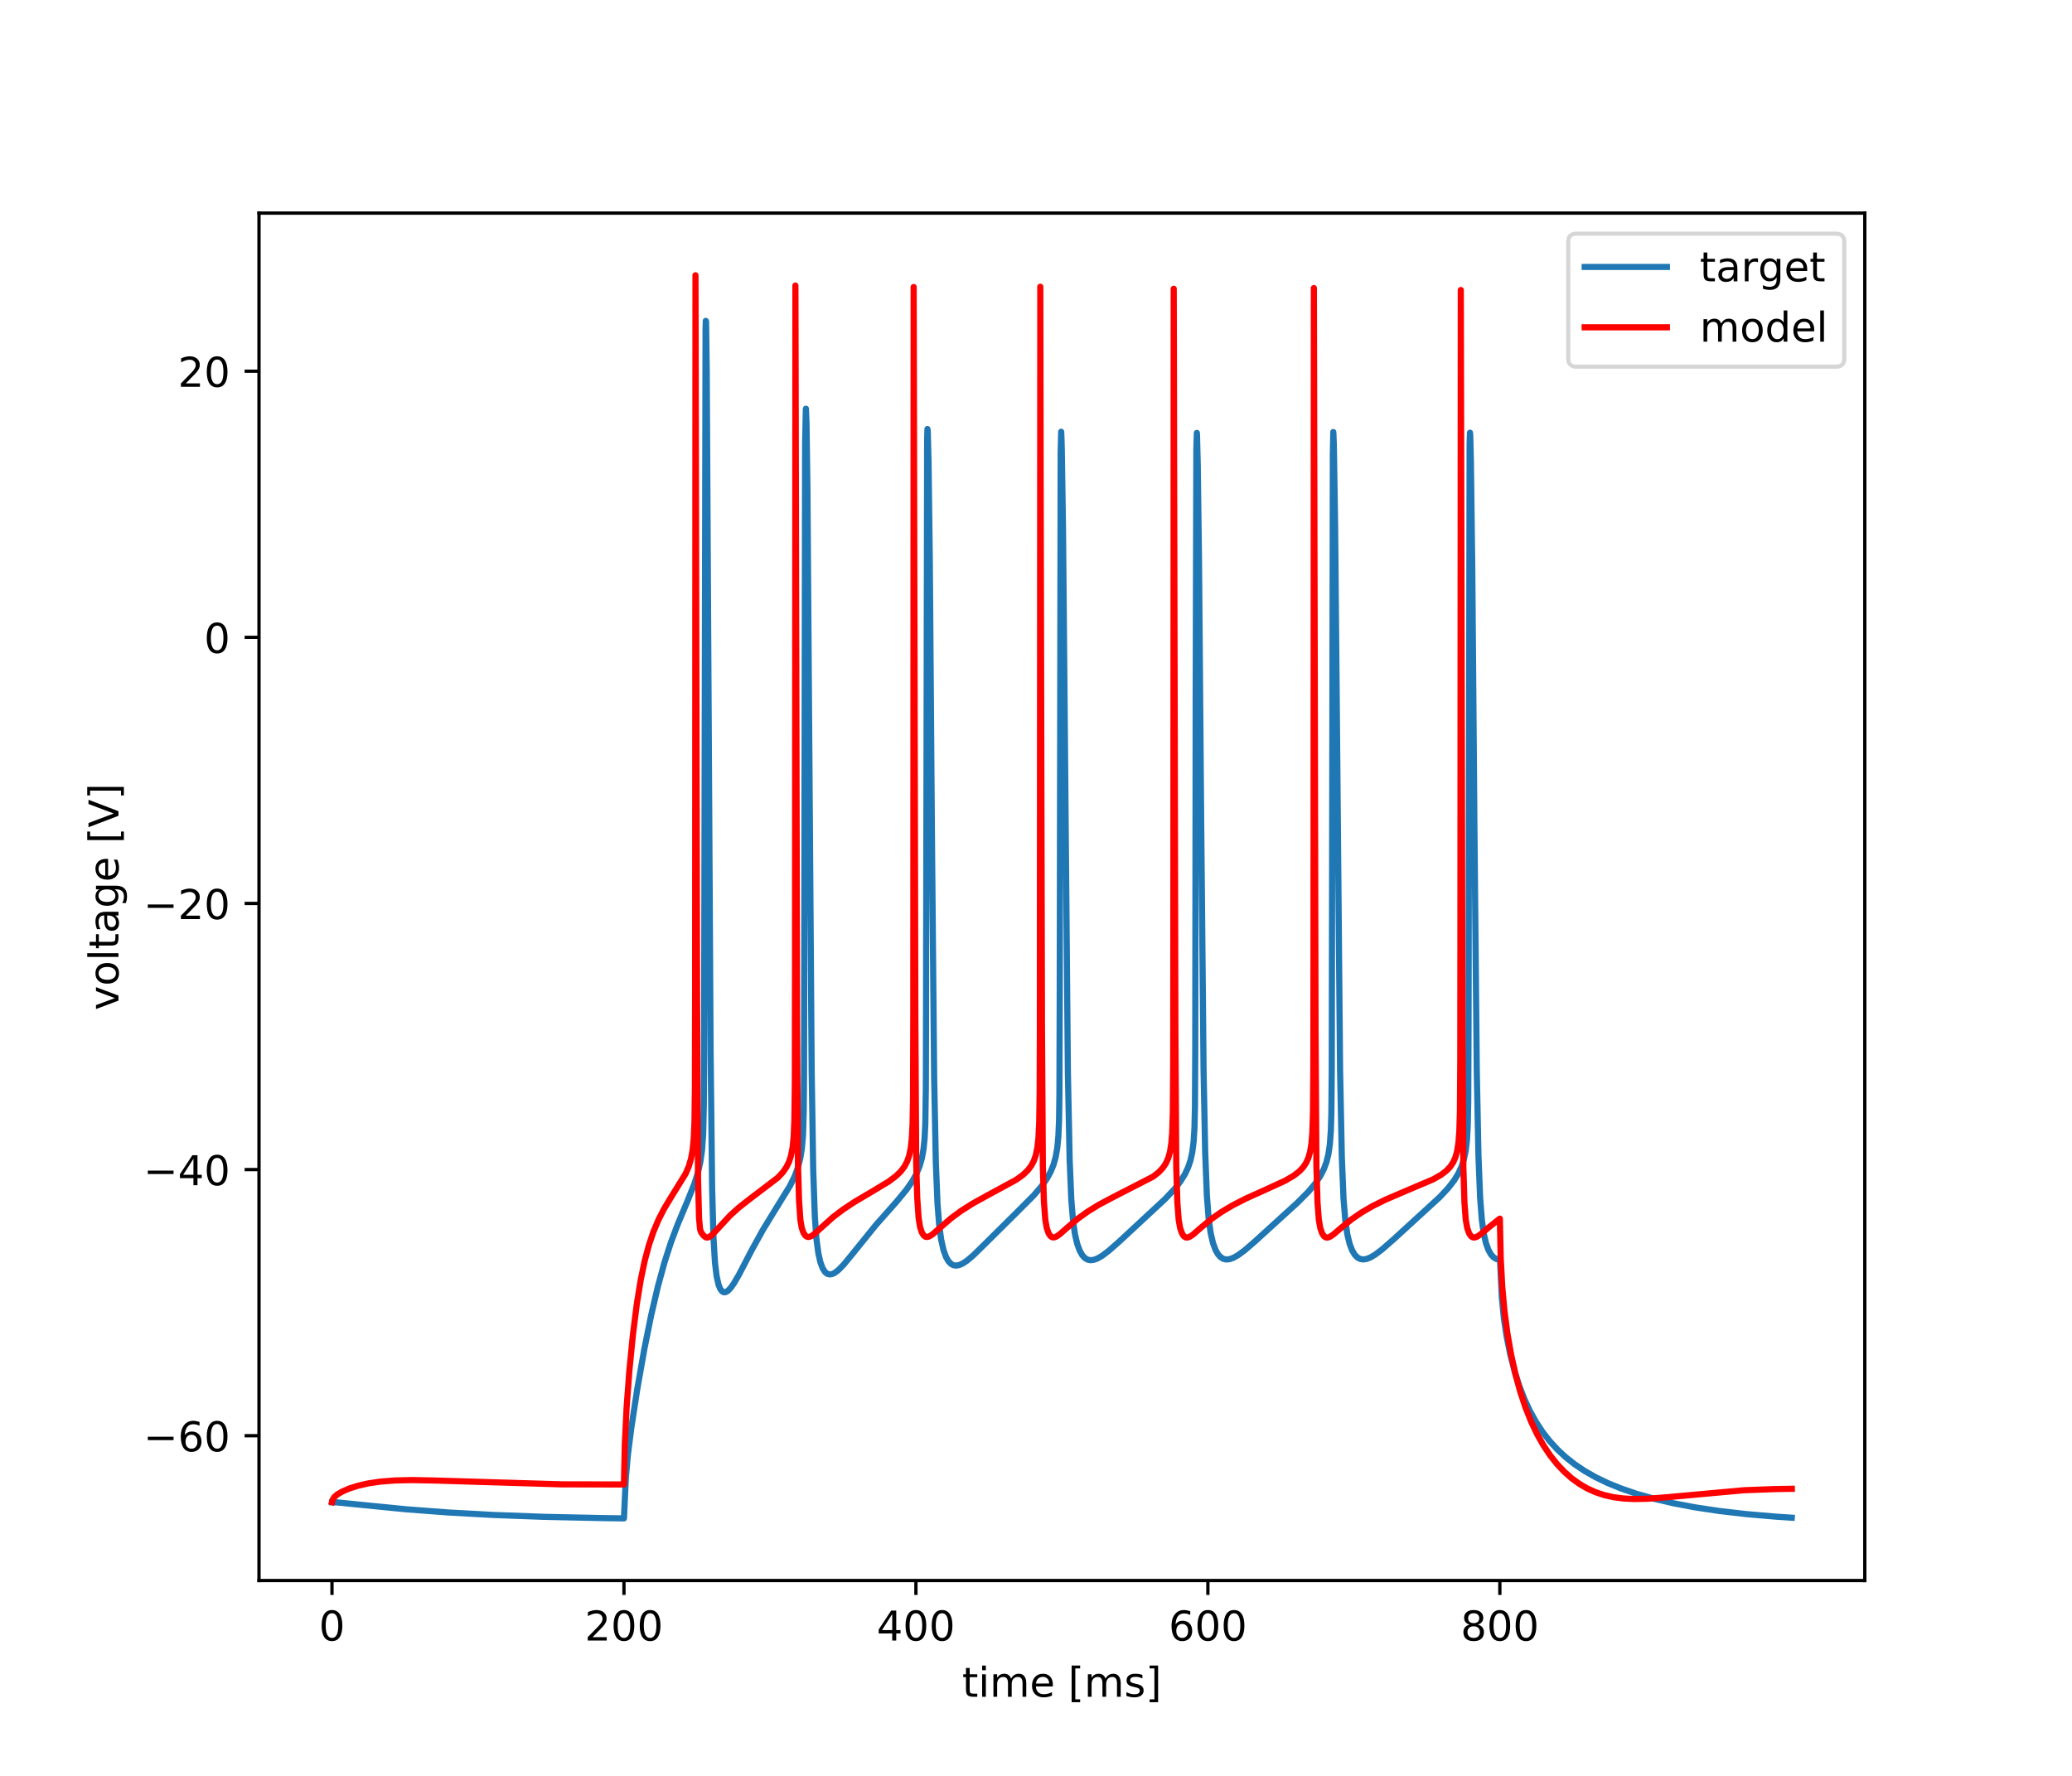 <?xml version="1.0" encoding="utf-8" standalone="no"?>
<!DOCTYPE svg PUBLIC "-//W3C//DTD SVG 1.1//EN"
  "http://www.w3.org/Graphics/SVG/1.1/DTD/svg11.dtd">
<!-- Created with matplotlib (https://matplotlib.org/) -->
<svg height="432pt" version="1.1" viewBox="0 0 504 432" width="504pt" xmlns="http://www.w3.org/2000/svg" xmlns:xlink="http://www.w3.org/1999/xlink">
 <defs>
  <style type="text/css">
*{stroke-linecap:butt;stroke-linejoin:round;}
  </style>
 </defs>
 <g id="figure_1">
  <g id="patch_1">
   <path d="M 0 432 
L 504 432 
L 504 0 
L 0 0 
z
" style="fill:#ffffff;"/>
  </g>
  <g id="axes_1">
   <g id="patch_2">
    <path d="M 63 384.48 
L 453.6 384.48 
L 453.6 51.84 
L 63 51.84 
z
" style="fill:#ffffff;"/>
   </g>
   <g id="matplotlib.axis_1">
    <g id="xtick_1">
     <g id="line2d_1">
      <defs>
       <path d="M 0 0 
L 0 3.5 
" id="m89deef12f9" style="stroke:#000000;stroke-width:0.8;"/>
      </defs>
      <g>
       <use style="stroke:#000000;stroke-width:0.8;" x="80.755" xlink:href="#m89deef12f9" y="384.48"/>
      </g>
     </g>
     <g id="text_1">
      <!-- 0 -->
      <defs>
       <path d="M 31.781 66.406 
Q 24.172 66.406 20.328 58.906 
Q 16.5 51.422 16.5 36.375 
Q 16.5 21.391 20.328 13.891 
Q 24.172 6.391 31.781 6.391 
Q 39.453 6.391 43.281 13.891 
Q 47.125 21.391 47.125 36.375 
Q 47.125 51.422 43.281 58.906 
Q 39.453 66.406 31.781 66.406 
z
M 31.781 74.219 
Q 44.047 74.219 50.516 64.516 
Q 56.984 54.828 56.984 36.375 
Q 56.984 17.969 50.516 8.266 
Q 44.047 -1.422 31.781 -1.422 
Q 19.531 -1.422 13.062 8.266 
Q 6.594 17.969 6.594 36.375 
Q 6.594 54.828 13.062 64.516 
Q 19.531 74.219 31.781 74.219 
z
" id="DejaVuSans-48"/>
      </defs>
      <g transform="translate(77.573 399.078)scale(0.1 -0.1)">
       <use xlink:href="#DejaVuSans-48"/>
      </g>
     </g>
    </g>
    <g id="xtick_2">
     <g id="line2d_2">
      <g>
       <use style="stroke:#000000;stroke-width:0.8;" x="151.773" xlink:href="#m89deef12f9" y="384.48"/>
      </g>
     </g>
     <g id="text_2">
      <!-- 200 -->
      <defs>
       <path d="M 19.188 8.297 
L 53.609 8.297 
L 53.609 0 
L 7.328 0 
L 7.328 8.297 
Q 12.938 14.109 22.625 23.891 
Q 32.328 33.688 34.812 36.531 
Q 39.547 41.844 41.422 45.531 
Q 43.312 49.219 43.312 52.781 
Q 43.312 58.594 39.234 62.25 
Q 35.156 65.922 28.609 65.922 
Q 23.969 65.922 18.812 64.312 
Q 13.672 62.703 7.812 59.422 
L 7.812 69.391 
Q 13.766 71.781 18.938 73 
Q 24.125 74.219 28.422 74.219 
Q 39.75 74.219 46.484 68.547 
Q 53.219 62.891 53.219 53.422 
Q 53.219 48.922 51.531 44.891 
Q 49.859 40.875 45.406 35.406 
Q 44.188 33.984 37.641 27.219 
Q 31.109 20.453 19.188 8.297 
z
" id="DejaVuSans-50"/>
      </defs>
      <g transform="translate(142.229 399.078)scale(0.1 -0.1)">
       <use xlink:href="#DejaVuSans-50"/>
       <use x="63.623" xlink:href="#DejaVuSans-48"/>
       <use x="127.246" xlink:href="#DejaVuSans-48"/>
      </g>
     </g>
    </g>
    <g id="xtick_3">
     <g id="line2d_3">
      <g>
       <use style="stroke:#000000;stroke-width:0.8;" x="222.791" xlink:href="#m89deef12f9" y="384.48"/>
      </g>
     </g>
     <g id="text_3">
      <!-- 400 -->
      <defs>
       <path d="M 37.797 64.312 
L 12.891 25.391 
L 37.797 25.391 
z
M 35.203 72.906 
L 47.609 72.906 
L 47.609 25.391 
L 58.016 25.391 
L 58.016 17.188 
L 47.609 17.188 
L 47.609 0 
L 37.797 0 
L 37.797 17.188 
L 4.891 17.188 
L 4.891 26.703 
z
" id="DejaVuSans-52"/>
      </defs>
      <g transform="translate(213.247 399.078)scale(0.1 -0.1)">
       <use xlink:href="#DejaVuSans-52"/>
       <use x="63.623" xlink:href="#DejaVuSans-48"/>
       <use x="127.246" xlink:href="#DejaVuSans-48"/>
      </g>
     </g>
    </g>
    <g id="xtick_4">
     <g id="line2d_4">
      <g>
       <use style="stroke:#000000;stroke-width:0.8;" x="293.809" xlink:href="#m89deef12f9" y="384.48"/>
      </g>
     </g>
     <g id="text_4">
      <!-- 600 -->
      <defs>
       <path d="M 33.016 40.375 
Q 26.375 40.375 22.484 35.828 
Q 18.609 31.297 18.609 23.391 
Q 18.609 15.531 22.484 10.953 
Q 26.375 6.391 33.016 6.391 
Q 39.656 6.391 43.531 10.953 
Q 47.406 15.531 47.406 23.391 
Q 47.406 31.297 43.531 35.828 
Q 39.656 40.375 33.016 40.375 
z
M 52.594 71.297 
L 52.594 62.312 
Q 48.875 64.062 45.094 64.984 
Q 41.312 65.922 37.594 65.922 
Q 27.828 65.922 22.672 59.328 
Q 17.531 52.734 16.797 39.406 
Q 19.672 43.656 24.016 45.922 
Q 28.375 48.188 33.594 48.188 
Q 44.578 48.188 50.953 41.516 
Q 57.328 34.859 57.328 23.391 
Q 57.328 12.156 50.688 5.359 
Q 44.047 -1.422 33.016 -1.422 
Q 20.359 -1.422 13.672 8.266 
Q 6.984 17.969 6.984 36.375 
Q 6.984 53.656 15.188 63.938 
Q 23.391 74.219 37.203 74.219 
Q 40.922 74.219 44.703 73.484 
Q 48.484 72.75 52.594 71.297 
z
" id="DejaVuSans-54"/>
      </defs>
      <g transform="translate(284.265 399.078)scale(0.1 -0.1)">
       <use xlink:href="#DejaVuSans-54"/>
       <use x="63.623" xlink:href="#DejaVuSans-48"/>
       <use x="127.246" xlink:href="#DejaVuSans-48"/>
      </g>
     </g>
    </g>
    <g id="xtick_5">
     <g id="line2d_5">
      <g>
       <use style="stroke:#000000;stroke-width:0.8;" x="364.827" xlink:href="#m89deef12f9" y="384.48"/>
      </g>
     </g>
     <g id="text_5">
      <!-- 800 -->
      <defs>
       <path d="M 31.781 34.625 
Q 24.75 34.625 20.719 30.859 
Q 16.703 27.094 16.703 20.516 
Q 16.703 13.922 20.719 10.156 
Q 24.75 6.391 31.781 6.391 
Q 38.812 6.391 42.859 10.172 
Q 46.922 13.969 46.922 20.516 
Q 46.922 27.094 42.891 30.859 
Q 38.875 34.625 31.781 34.625 
z
M 21.922 38.812 
Q 15.578 40.375 12.031 44.719 
Q 8.5 49.078 8.5 55.328 
Q 8.5 64.062 14.719 69.141 
Q 20.953 74.219 31.781 74.219 
Q 42.672 74.219 48.875 69.141 
Q 55.078 64.062 55.078 55.328 
Q 55.078 49.078 51.531 44.719 
Q 48 40.375 41.703 38.812 
Q 48.828 37.156 52.797 32.312 
Q 56.781 27.484 56.781 20.516 
Q 56.781 9.906 50.312 4.234 
Q 43.844 -1.422 31.781 -1.422 
Q 19.734 -1.422 13.25 4.234 
Q 6.781 9.906 6.781 20.516 
Q 6.781 27.484 10.781 32.312 
Q 14.797 37.156 21.922 38.812 
z
M 18.312 54.391 
Q 18.312 48.734 21.844 45.562 
Q 25.391 42.391 31.781 42.391 
Q 38.141 42.391 41.719 45.562 
Q 45.312 48.734 45.312 54.391 
Q 45.312 60.062 41.719 63.234 
Q 38.141 66.406 31.781 66.406 
Q 25.391 66.406 21.844 63.234 
Q 18.312 60.062 18.312 54.391 
z
" id="DejaVuSans-56"/>
      </defs>
      <g transform="translate(355.284 399.078)scale(0.1 -0.1)">
       <use xlink:href="#DejaVuSans-56"/>
       <use x="63.623" xlink:href="#DejaVuSans-48"/>
       <use x="127.246" xlink:href="#DejaVuSans-48"/>
      </g>
     </g>
    </g>
    <g id="text_6">
     <!-- time [ms] -->
     <defs>
      <path d="M 18.312 70.219 
L 18.312 54.688 
L 36.812 54.688 
L 36.812 47.703 
L 18.312 47.703 
L 18.312 18.016 
Q 18.312 11.328 20.141 9.422 
Q 21.969 7.516 27.594 7.516 
L 36.812 7.516 
L 36.812 0 
L 27.594 0 
Q 17.188 0 13.234 3.875 
Q 9.281 7.766 9.281 18.016 
L 9.281 47.703 
L 2.688 47.703 
L 2.688 54.688 
L 9.281 54.688 
L 9.281 70.219 
z
" id="DejaVuSans-116"/>
      <path d="M 9.422 54.688 
L 18.406 54.688 
L 18.406 0 
L 9.422 0 
z
M 9.422 75.984 
L 18.406 75.984 
L 18.406 64.594 
L 9.422 64.594 
z
" id="DejaVuSans-105"/>
      <path d="M 52 44.188 
Q 55.375 50.25 60.062 53.125 
Q 64.75 56 71.094 56 
Q 79.641 56 84.281 50.016 
Q 88.922 44.047 88.922 33.016 
L 88.922 0 
L 79.891 0 
L 79.891 32.719 
Q 79.891 40.578 77.094 44.375 
Q 74.312 48.188 68.609 48.188 
Q 61.625 48.188 57.562 43.547 
Q 53.516 38.922 53.516 30.906 
L 53.516 0 
L 44.484 0 
L 44.484 32.719 
Q 44.484 40.625 41.703 44.406 
Q 38.922 48.188 33.109 48.188 
Q 26.219 48.188 22.156 43.531 
Q 18.109 38.875 18.109 30.906 
L 18.109 0 
L 9.078 0 
L 9.078 54.688 
L 18.109 54.688 
L 18.109 46.188 
Q 21.188 51.219 25.484 53.609 
Q 29.781 56 35.688 56 
Q 41.656 56 45.828 52.969 
Q 50 49.953 52 44.188 
z
" id="DejaVuSans-109"/>
      <path d="M 56.203 29.594 
L 56.203 25.203 
L 14.891 25.203 
Q 15.484 15.922 20.484 11.062 
Q 25.484 6.203 34.422 6.203 
Q 39.594 6.203 44.453 7.469 
Q 49.312 8.734 54.109 11.281 
L 54.109 2.781 
Q 49.266 0.734 44.188 -0.344 
Q 39.109 -1.422 33.891 -1.422 
Q 20.797 -1.422 13.156 6.188 
Q 5.516 13.812 5.516 26.812 
Q 5.516 40.234 12.766 48.109 
Q 20.016 56 32.328 56 
Q 43.359 56 49.781 48.891 
Q 56.203 41.797 56.203 29.594 
z
M 47.219 32.234 
Q 47.125 39.594 43.094 43.984 
Q 39.062 48.391 32.422 48.391 
Q 24.906 48.391 20.391 44.141 
Q 15.875 39.891 15.188 32.172 
z
" id="DejaVuSans-101"/>
      <path id="DejaVuSans-32"/>
      <path d="M 8.594 75.984 
L 29.297 75.984 
L 29.297 69 
L 17.578 69 
L 17.578 -6.203 
L 29.297 -6.203 
L 29.297 -13.188 
L 8.594 -13.188 
z
" id="DejaVuSans-91"/>
      <path d="M 44.281 53.078 
L 44.281 44.578 
Q 40.484 46.531 36.375 47.5 
Q 32.281 48.484 27.875 48.484 
Q 21.188 48.484 17.844 46.438 
Q 14.5 44.391 14.5 40.281 
Q 14.5 37.156 16.891 35.375 
Q 19.281 33.594 26.516 31.984 
L 29.594 31.297 
Q 39.156 29.25 43.188 25.516 
Q 47.219 21.781 47.219 15.094 
Q 47.219 7.469 41.188 3.016 
Q 35.156 -1.422 24.609 -1.422 
Q 20.219 -1.422 15.453 -0.562 
Q 10.688 0.297 5.422 2 
L 5.422 11.281 
Q 10.406 8.688 15.234 7.391 
Q 20.062 6.109 24.812 6.109 
Q 31.156 6.109 34.562 8.281 
Q 37.984 10.453 37.984 14.406 
Q 37.984 18.062 35.516 20.016 
Q 33.062 21.969 24.703 23.781 
L 21.578 24.516 
Q 13.234 26.266 9.516 29.906 
Q 5.812 33.547 5.812 39.891 
Q 5.812 47.609 11.281 51.797 
Q 16.75 56 26.812 56 
Q 31.781 56 36.172 55.266 
Q 40.578 54.547 44.281 53.078 
z
" id="DejaVuSans-115"/>
      <path d="M 30.422 75.984 
L 30.422 -13.188 
L 9.719 -13.188 
L 9.719 -6.203 
L 21.391 -6.203 
L 21.391 69 
L 9.719 69 
L 9.719 75.984 
z
" id="DejaVuSans-93"/>
     </defs>
     <g transform="translate(234.038 412.757)scale(0.1 -0.1)">
      <use xlink:href="#DejaVuSans-116"/>
      <use x="39.209" xlink:href="#DejaVuSans-105"/>
      <use x="66.992" xlink:href="#DejaVuSans-109"/>
      <use x="164.404" xlink:href="#DejaVuSans-101"/>
      <use x="225.928" xlink:href="#DejaVuSans-32"/>
      <use x="257.715" xlink:href="#DejaVuSans-91"/>
      <use x="296.729" xlink:href="#DejaVuSans-109"/>
      <use x="394.141" xlink:href="#DejaVuSans-115"/>
      <use x="446.24" xlink:href="#DejaVuSans-93"/>
     </g>
    </g>
   </g>
   <g id="matplotlib.axis_2">
    <g id="ytick_1">
     <g id="line2d_6">
      <defs>
       <path d="M 0 0 
L -3.5 0 
" id="mb951edf45f" style="stroke:#000000;stroke-width:0.8;"/>
      </defs>
      <g>
       <use style="stroke:#000000;stroke-width:0.8;" x="63" xlink:href="#mb951edf45f" y="349.249"/>
      </g>
     </g>
     <g id="text_7">
      <!-- −60 -->
      <defs>
       <path d="M 10.594 35.5 
L 73.188 35.5 
L 73.188 27.203 
L 10.594 27.203 
z
" id="DejaVuSans-8722"/>
      </defs>
      <g transform="translate(34.895 353.048)scale(0.1 -0.1)">
       <use xlink:href="#DejaVuSans-8722"/>
       <use x="83.789" xlink:href="#DejaVuSans-54"/>
       <use x="147.412" xlink:href="#DejaVuSans-48"/>
      </g>
     </g>
    </g>
    <g id="ytick_2">
     <g id="line2d_7">
      <g>
       <use style="stroke:#000000;stroke-width:0.8;" x="63" xlink:href="#mb951edf45f" y="284.511"/>
      </g>
     </g>
     <g id="text_8">
      <!-- −40 -->
      <g transform="translate(34.895 288.31)scale(0.1 -0.1)">
       <use xlink:href="#DejaVuSans-8722"/>
       <use x="83.789" xlink:href="#DejaVuSans-52"/>
       <use x="147.412" xlink:href="#DejaVuSans-48"/>
      </g>
     </g>
    </g>
    <g id="ytick_3">
     <g id="line2d_8">
      <g>
       <use style="stroke:#000000;stroke-width:0.8;" x="63" xlink:href="#mb951edf45f" y="219.773"/>
      </g>
     </g>
     <g id="text_9">
      <!-- −20 -->
      <g transform="translate(34.895 223.572)scale(0.1 -0.1)">
       <use xlink:href="#DejaVuSans-8722"/>
       <use x="83.789" xlink:href="#DejaVuSans-50"/>
       <use x="147.412" xlink:href="#DejaVuSans-48"/>
      </g>
     </g>
    </g>
    <g id="ytick_4">
     <g id="line2d_9">
      <g>
       <use style="stroke:#000000;stroke-width:0.8;" x="63" xlink:href="#mb951edf45f" y="155.035"/>
      </g>
     </g>
     <g id="text_10">
      <!-- 0 -->
      <g transform="translate(49.638 158.834)scale(0.1 -0.1)">
       <use xlink:href="#DejaVuSans-48"/>
      </g>
     </g>
    </g>
    <g id="ytick_5">
     <g id="line2d_10">
      <g>
       <use style="stroke:#000000;stroke-width:0.8;" x="63" xlink:href="#mb951edf45f" y="90.297"/>
      </g>
     </g>
     <g id="text_11">
      <!-- 20 -->
      <g transform="translate(43.275 94.096)scale(0.1 -0.1)">
       <use xlink:href="#DejaVuSans-50"/>
       <use x="63.623" xlink:href="#DejaVuSans-48"/>
      </g>
     </g>
    </g>
    <g id="text_12">
     <!-- voltage [V] -->
     <defs>
      <path d="M 2.984 54.688 
L 12.5 54.688 
L 29.594 8.797 
L 46.688 54.688 
L 56.203 54.688 
L 35.688 0 
L 23.484 0 
z
" id="DejaVuSans-118"/>
      <path d="M 30.609 48.391 
Q 23.391 48.391 19.188 42.75 
Q 14.984 37.109 14.984 27.297 
Q 14.984 17.484 19.156 11.844 
Q 23.344 6.203 30.609 6.203 
Q 37.797 6.203 41.984 11.859 
Q 46.188 17.531 46.188 27.297 
Q 46.188 37.016 41.984 42.703 
Q 37.797 48.391 30.609 48.391 
z
M 30.609 56 
Q 42.328 56 49.016 48.375 
Q 55.719 40.766 55.719 27.297 
Q 55.719 13.875 49.016 6.219 
Q 42.328 -1.422 30.609 -1.422 
Q 18.844 -1.422 12.172 6.219 
Q 5.516 13.875 5.516 27.297 
Q 5.516 40.766 12.172 48.375 
Q 18.844 56 30.609 56 
z
" id="DejaVuSans-111"/>
      <path d="M 9.422 75.984 
L 18.406 75.984 
L 18.406 0 
L 9.422 0 
z
" id="DejaVuSans-108"/>
      <path d="M 34.281 27.484 
Q 23.391 27.484 19.188 25 
Q 14.984 22.516 14.984 16.5 
Q 14.984 11.719 18.141 8.906 
Q 21.297 6.109 26.703 6.109 
Q 34.188 6.109 38.703 11.406 
Q 43.219 16.703 43.219 25.484 
L 43.219 27.484 
z
M 52.203 31.203 
L 52.203 0 
L 43.219 0 
L 43.219 8.297 
Q 40.141 3.328 35.547 0.953 
Q 30.953 -1.422 24.312 -1.422 
Q 15.922 -1.422 10.953 3.297 
Q 6 8.016 6 15.922 
Q 6 25.141 12.172 29.828 
Q 18.359 34.516 30.609 34.516 
L 43.219 34.516 
L 43.219 35.406 
Q 43.219 41.609 39.141 45 
Q 35.062 48.391 27.688 48.391 
Q 23 48.391 18.547 47.266 
Q 14.109 46.141 10.016 43.891 
L 10.016 52.203 
Q 14.938 54.109 19.578 55.047 
Q 24.219 56 28.609 56 
Q 40.484 56 46.344 49.844 
Q 52.203 43.703 52.203 31.203 
z
" id="DejaVuSans-97"/>
      <path d="M 45.406 27.984 
Q 45.406 37.75 41.375 43.109 
Q 37.359 48.484 30.078 48.484 
Q 22.859 48.484 18.828 43.109 
Q 14.797 37.75 14.797 27.984 
Q 14.797 18.266 18.828 12.891 
Q 22.859 7.516 30.078 7.516 
Q 37.359 7.516 41.375 12.891 
Q 45.406 18.266 45.406 27.984 
z
M 54.391 6.781 
Q 54.391 -7.172 48.188 -13.984 
Q 42 -20.797 29.203 -20.797 
Q 24.469 -20.797 20.266 -20.094 
Q 16.062 -19.391 12.109 -17.922 
L 12.109 -9.188 
Q 16.062 -11.328 19.922 -12.344 
Q 23.781 -13.375 27.781 -13.375 
Q 36.625 -13.375 41.016 -8.766 
Q 45.406 -4.156 45.406 5.172 
L 45.406 9.625 
Q 42.625 4.781 38.281 2.391 
Q 33.938 0 27.875 0 
Q 17.828 0 11.672 7.656 
Q 5.516 15.328 5.516 27.984 
Q 5.516 40.672 11.672 48.328 
Q 17.828 56 27.875 56 
Q 33.938 56 38.281 53.609 
Q 42.625 51.219 45.406 46.391 
L 45.406 54.688 
L 54.391 54.688 
z
" id="DejaVuSans-103"/>
      <path d="M 28.609 0 
L 0.781 72.906 
L 11.078 72.906 
L 34.188 11.531 
L 57.328 72.906 
L 67.578 72.906 
L 39.797 0 
z
" id="DejaVuSans-86"/>
     </defs>
     <g transform="translate(28.816 245.754)rotate(-90)scale(0.1 -0.1)">
      <use xlink:href="#DejaVuSans-118"/>
      <use x="59.18" xlink:href="#DejaVuSans-111"/>
      <use x="120.361" xlink:href="#DejaVuSans-108"/>
      <use x="148.145" xlink:href="#DejaVuSans-116"/>
      <use x="187.354" xlink:href="#DejaVuSans-97"/>
      <use x="248.633" xlink:href="#DejaVuSans-103"/>
      <use x="312.109" xlink:href="#DejaVuSans-101"/>
      <use x="373.633" xlink:href="#DejaVuSans-32"/>
      <use x="405.42" xlink:href="#DejaVuSans-91"/>
      <use x="444.434" xlink:href="#DejaVuSans-86"/>
      <use x="512.842" xlink:href="#DejaVuSans-93"/>
     </g>
    </g>
   </g>
   <g id="line2d_11">
    <path clip-path="url(#p24d1b10779)" d="M 80.755 365.434 
L 81.713 365.447 
L 85.832 365.862 
L 98.687 367.139 
L 108.949 367.917 
L 120.028 368.529 
L 132.474 368.989 
L 147.139 369.3 
L 151.773 369.36 
L 151.862 367.409 
L 152.234 359.461 
L 152.731 353.898 
L 153.566 347.325 
L 154.986 338.064 
L 156.726 328.197 
L 158.413 319.854 
L 160.029 312.943 
L 161.591 307.226 
L 163.153 302.357 
L 164.84 297.844 
L 167.237 292.145 
L 168.941 287.868 
L 169.794 285.143 
L 170.362 282.602 
L 170.752 279.849 
L 171.036 275.894 
L 171.196 268.921 
L 171.249 261.17 
L 171.622 80.314 
L 171.676 78.055 
L 171.747 78.288 
L 171.906 90.669 
L 172.19 141.511 
L 172.847 255.661 
L 173.22 288.961 
L 173.54 300.903 
L 173.913 307.131 
L 174.303 310.389 
L 174.783 312.523 
L 175.226 313.597 
L 175.688 314.169 
L 176.096 314.356 
L 176.523 314.314 
L 177.02 314.031 
L 177.677 313.37 
L 178.529 312.176 
L 179.772 310.031 
L 182.843 304.122 
L 185.489 299.316 
L 188.152 294.96 
L 192.164 288.456 
L 193.283 286.169 
L 194.064 284.081 
L 194.632 281.916 
L 195.041 279.429 
L 195.325 276.111 
L 195.502 270.368 
L 195.573 261.46 
L 195.626 234.942 
L 195.84 107.791 
L 196.017 99.464 
L 196.035 99.424 
L 196.177 103.032 
L 196.408 119.508 
L 196.745 166.598 
L 197.437 260.759 
L 197.81 284.623 
L 198.201 295.933 
L 198.591 301.371 
L 199.071 304.937 
L 199.55 307.03 
L 200.083 308.471 
L 200.651 309.382 
L 201.219 309.858 
L 201.787 310.02 
L 202.409 309.932 
L 203.083 309.606 
L 203.989 308.902 
L 205.232 307.621 
L 207.238 305.183 
L 213.008 298.048 
L 218.033 292.372 
L 220.501 289.385 
L 221.939 287.308 
L 222.933 285.504 
L 223.661 283.754 
L 224.229 281.799 
L 224.637 279.554 
L 224.904 276.923 
L 225.081 273.298 
L 225.206 264.37 
L 225.241 251.337 
L 225.525 106.628 
L 225.596 104.36 
L 225.667 104.893 
L 225.862 112.537 
L 226.164 136.053 
L 226.679 202.675 
L 227.23 262.289 
L 227.638 282.912 
L 228.046 292.873 
L 228.455 298.054 
L 228.934 301.558 
L 229.502 304.076 
L 230.106 305.753 
L 230.692 306.786 
L 231.313 307.445 
L 231.899 307.768 
L 232.556 307.872 
L 233.302 307.746 
L 234.154 307.371 
L 235.255 306.639 
L 236.835 305.292 
L 239.516 302.663 
L 247.044 295.206 
L 251.411 290.83 
L 253.311 288.615 
L 254.607 286.778 
L 255.548 285.077 
L 256.258 283.341 
L 256.791 281.441 
L 257.181 279.19 
L 257.448 276.294 
L 257.608 272.486 
L 257.696 266.207 
L 257.767 243.854 
L 257.998 110.114 
L 258.122 105.028 
L 258.158 105.616 
L 258.264 108.972 
L 258.566 128.66 
L 258.957 171.477 
L 259.756 260.89 
L 260.182 282.048 
L 260.59 291.831 
L 261.016 297.028 
L 261.496 300.328 
L 262.028 302.588 
L 262.65 304.274 
L 263.271 305.354 
L 263.893 306.025 
L 264.532 306.407 
L 265.224 306.557 
L 266.005 306.481 
L 266.929 306.151 
L 268.118 305.462 
L 269.698 304.267 
L 272.255 302.018 
L 283.44 291.633 
L 285.66 289.268 
L 287.133 287.387 
L 288.199 285.681 
L 288.98 284.031 
L 289.566 282.303 
L 290.01 280.312 
L 290.347 277.652 
L 290.542 274.468 
L 290.667 269.261 
L 290.738 255.672 
L 290.844 169.518 
L 291.004 109.283 
L 291.128 105.311 
L 291.164 105.823 
L 291.341 113.014 
L 291.643 135.848 
L 292.176 199.473 
L 292.762 260.399 
L 293.152 280.233 
L 293.561 290.779 
L 294.004 296.512 
L 294.484 299.939 
L 295.052 302.384 
L 295.673 304.069 
L 296.277 305.126 
L 296.916 305.827 
L 297.573 306.223 
L 298.248 306.377 
L 299.047 306.311 
L 299.97 305.995 
L 301.142 305.337 
L 302.704 304.188 
L 305.19 302.049 
L 315.576 292.591 
L 318.239 289.912 
L 319.908 287.929 
L 321.116 286.147 
L 322.003 284.428 
L 322.642 282.709 
L 323.122 280.783 
L 323.477 278.384 
L 323.726 274.958 
L 323.85 270.659 
L 323.939 260.167 
L 323.974 240.312 
L 324.205 110.487 
L 324.311 105.101 
L 324.347 105.563 
L 324.453 108.476 
L 324.755 127.853 
L 325.164 171.898 
L 325.963 260.226 
L 326.389 281.466 
L 326.797 291.47 
L 327.241 296.935 
L 327.738 300.312 
L 328.306 302.628 
L 328.928 304.227 
L 329.584 305.295 
L 330.241 305.935 
L 330.881 306.262 
L 331.573 306.372 
L 332.372 306.264 
L 333.313 305.904 
L 334.503 305.203 
L 336.154 303.955 
L 338.87 301.589 
L 350.215 291.204 
L 352.293 288.975 
L 353.731 287.114 
L 354.778 285.393 
L 355.542 283.713 
L 356.092 281.998 
L 356.518 279.951 
L 356.82 277.406 
L 357.015 273.962 
L 357.14 267.77 
L 357.211 249.364 
L 357.477 108.007 
L 357.566 105.259 
L 357.619 105.824 
L 357.779 112.141 
L 358.116 137.839 
L 358.649 202.032 
L 359.217 260.64 
L 359.625 281.206 
L 360.034 291.438 
L 360.46 296.84 
L 360.939 300.214 
L 361.454 302.424 
L 362.058 304.081 
L 362.679 305.174 
L 363.336 305.882 
L 363.993 306.264 
L 364.65 306.405 
L 364.863 306.409 
L 364.969 308.539 
L 365.307 315.578 
L 365.786 320.542 
L 366.461 325.019 
L 367.348 329.414 
L 368.396 333.493 
L 369.532 337.07 
L 370.775 340.291 
L 372.16 343.272 
L 373.634 345.926 
L 375.231 348.352 
L 376.954 350.565 
L 378.836 352.616 
L 380.842 354.475 
L 383.043 356.211 
L 385.458 357.83 
L 388.121 359.346 
L 391.086 360.775 
L 394.406 362.123 
L 398.117 363.387 
L 402.325 364.579 
L 407.03 365.676 
L 412.303 366.674 
L 418.197 367.56 
L 424.784 368.324 
L 432.206 368.956 
L 435.828 369.193 
L 435.828 369.193 
" style="fill:none;stroke:#1f77b4;stroke-linecap:square;stroke-width:1.5;"/>
   </g>
   <g id="line2d_12">
    <path clip-path="url(#p24d1b10779)" d="M 80.755 365.434 
L 80.95 364.735 
L 81.358 364.134 
L 82.051 363.537 
L 83.222 362.847 
L 84.945 362.1 
L 87.111 361.409 
L 89.65 360.836 
L 92.579 360.409 
L 96.006 360.139 
L 100.178 360.042 
L 105.806 360.15 
L 136.593 361.081 
L 151.773 361.111 
L 151.986 351.321 
L 152.412 342.507 
L 153.069 333.625 
L 153.957 324.65 
L 154.915 317.104 
L 155.874 311.228 
L 156.851 306.579 
L 157.863 302.817 
L 158.946 299.625 
L 160.153 296.756 
L 161.52 294.079 
L 163.224 291.249 
L 166.758 285.54 
L 167.539 283.724 
L 168.089 281.865 
L 168.48 279.728 
L 168.746 277.027 
L 168.924 272.931 
L 169.03 264.812 
L 169.083 240.412 
L 169.172 66.96 
L 169.243 98.04 
L 169.563 242.985 
L 169.794 286.851 
L 170.042 296.392 
L 170.291 299.024 
L 170.557 299.803 
L 171.125 300.549 
L 171.658 300.977 
L 172.084 301.048 
L 172.546 300.891 
L 173.185 300.409 
L 174.285 299.249 
L 177.57 295.693 
L 179.736 293.739 
L 182.382 291.665 
L 189.217 286.466 
L 190.424 285.164 
L 191.294 283.904 
L 191.934 282.591 
L 192.413 281.107 
L 192.786 279.192 
L 193.052 276.572 
L 193.23 272.42 
L 193.336 263.581 
L 193.389 231.815 
L 193.478 69.462 
L 193.531 91.345 
L 193.887 249.625 
L 194.1 283.076 
L 194.366 292.092 
L 194.685 296.752 
L 195.023 298.719 
L 195.449 299.905 
L 195.911 300.589 
L 196.354 300.877 
L 196.798 300.904 
L 197.349 300.697 
L 198.148 300.127 
L 199.799 298.605 
L 202.551 296.143 
L 204.983 294.282 
L 207.824 292.396 
L 211.819 290.037 
L 216.168 287.418 
L 217.926 286.101 
L 219.116 284.945 
L 219.986 283.798 
L 220.643 282.563 
L 221.14 281.145 
L 221.513 279.399 
L 221.797 276.899 
L 221.974 273.402 
L 222.081 267.551 
L 222.152 246.542 
L 222.241 69.821 
L 222.329 106.844 
L 222.649 246.721 
L 222.862 282.983 
L 223.11 291.389 
L 223.448 296.288 
L 223.803 298.493 
L 224.229 299.797 
L 224.691 300.543 
L 225.135 300.861 
L 225.578 300.91 
L 226.129 300.726 
L 226.91 300.203 
L 228.472 298.827 
L 231.366 296.328 
L 233.799 294.542 
L 236.586 292.78 
L 240.119 290.825 
L 247.203 286.977 
L 248.855 285.779 
L 250.009 284.674 
L 250.843 283.574 
L 251.482 282.361 
L 251.962 280.968 
L 252.334 279.162 
L 252.601 276.714 
L 252.778 273.009 
L 252.885 266.277 
L 252.938 251.481 
L 253.045 69.747 
L 253.151 125.681 
L 253.453 250.109 
L 253.666 283.811 
L 253.932 292.358 
L 254.27 296.784 
L 254.625 298.766 
L 255.069 300.025 
L 255.53 300.71 
L 255.956 300.981 
L 256.4 301.01 
L 256.951 300.812 
L 257.767 300.252 
L 259.525 298.702 
L 262.17 296.463 
L 264.567 294.739 
L 267.266 293.078 
L 270.551 291.327 
L 280.493 286.223 
L 281.878 285.133 
L 282.855 284.092 
L 283.582 283.003 
L 284.151 281.745 
L 284.577 280.252 
L 284.896 278.317 
L 285.127 275.529 
L 285.287 270.47 
L 285.376 258.202 
L 285.411 225.789 
L 285.5 70.235 
L 285.553 93.197 
L 285.908 251.034 
L 286.121 283.976 
L 286.388 292.528 
L 286.707 296.742 
L 287.062 298.751 
L 287.506 300.024 
L 287.968 300.722 
L 288.412 301.009 
L 288.873 301.036 
L 289.441 300.826 
L 290.276 300.251 
L 292.211 298.562 
L 294.732 296.485 
L 297.111 294.822 
L 299.792 293.224 
L 302.988 291.588 
L 307.462 289.57 
L 312.593 287.216 
L 314.617 286.041 
L 315.967 285.013 
L 316.943 284.001 
L 317.671 282.933 
L 318.239 281.694 
L 318.665 280.218 
L 318.985 278.301 
L 319.216 275.541 
L 319.376 270.563 
L 319.464 258.833 
L 319.5 229.713 
L 319.589 70.067 
L 319.642 91.978 
L 319.997 250.258 
L 320.21 283.783 
L 320.476 292.486 
L 320.796 296.729 
L 321.151 298.74 
L 321.595 300.017 
L 322.057 300.72 
L 322.5 301.013 
L 322.962 301.047 
L 323.53 300.844 
L 324.365 300.281 
L 326.282 298.633 
L 328.803 296.588 
L 331.165 294.966 
L 333.81 293.423 
L 336.917 291.876 
L 340.912 290.151 
L 348.635 286.872 
L 350.535 285.783 
L 351.831 284.794 
L 352.772 283.804 
L 353.482 282.735 
L 354.015 281.538 
L 354.441 280.004 
L 354.76 277.941 
L 354.974 275.126 
L 355.116 270.367 
L 355.204 257.751 
L 355.24 223.101 
L 355.329 70.548 
L 355.382 93.936 
L 355.737 251.101 
L 355.95 283.88 
L 356.216 292.508 
L 356.536 296.724 
L 356.891 298.722 
L 357.335 299.997 
L 357.796 300.702 
L 358.24 300.999 
L 358.702 301.037 
L 359.27 300.841 
L 360.105 300.289 
L 362.022 298.667 
L 364.543 296.654 
L 364.827 296.448 
L 365.04 306.059 
L 365.413 313.04 
L 365.946 318.9 
L 366.674 324.415 
L 367.579 329.581 
L 368.627 334.3 
L 369.799 338.576 
L 371.077 342.417 
L 372.444 345.835 
L 373.9 348.89 
L 375.444 351.621 
L 377.06 354.035 
L 378.747 356.162 
L 380.505 358.024 
L 382.315 359.621 
L 384.18 360.969 
L 386.097 362.083 
L 388.086 362.983 
L 390.181 363.685 
L 392.4 364.193 
L 394.832 364.518 
L 397.567 364.653 
L 400.816 364.582 
L 405.112 364.249 
L 424.198 362.514 
L 431.407 362.241 
L 435.845 362.162 
L 435.845 362.162 
" style="fill:none;stroke:#ff0000;stroke-linecap:square;stroke-width:1.5;"/>
   </g>
   <g id="patch_3">
    <path d="M 63 384.48 
L 63 51.84 
" style="fill:none;stroke:#000000;stroke-linecap:square;stroke-linejoin:miter;stroke-width:0.8;"/>
   </g>
   <g id="patch_4">
    <path d="M 453.6 384.48 
L 453.6 51.84 
" style="fill:none;stroke:#000000;stroke-linecap:square;stroke-linejoin:miter;stroke-width:0.8;"/>
   </g>
   <g id="patch_5">
    <path d="M 63 384.48 
L 453.6 384.48 
" style="fill:none;stroke:#000000;stroke-linecap:square;stroke-linejoin:miter;stroke-width:0.8;"/>
   </g>
   <g id="patch_6">
    <path d="M 63 51.84 
L 453.6 51.84 
" style="fill:none;stroke:#000000;stroke-linecap:square;stroke-linejoin:miter;stroke-width:0.8;"/>
   </g>
   <g id="legend_1">
    <g id="patch_7">
     <path d="M 383.461 89.196 
L 446.6 89.196 
Q 448.6 89.196 448.6 87.196 
L 448.6 58.84 
Q 448.6 56.84 446.6 56.84 
L 383.461 56.84 
Q 381.461 56.84 381.461 58.84 
L 381.461 87.196 
Q 381.461 89.196 383.461 89.196 
z
" style="fill:#ffffff;opacity:0.8;stroke:#cccccc;stroke-linejoin:miter;"/>
    </g>
    <g id="line2d_13">
     <path d="M 385.461 64.938 
L 405.461 64.938 
" style="fill:none;stroke:#1f77b4;stroke-linecap:square;stroke-width:1.5;"/>
    </g>
    <g id="line2d_14"/>
    <g id="text_13">
     <!-- target -->
     <defs>
      <path d="M 41.109 46.297 
Q 39.594 47.172 37.812 47.578 
Q 36.031 48 33.891 48 
Q 26.266 48 22.188 43.047 
Q 18.109 38.094 18.109 28.812 
L 18.109 0 
L 9.078 0 
L 9.078 54.688 
L 18.109 54.688 
L 18.109 46.188 
Q 20.953 51.172 25.484 53.578 
Q 30.031 56 36.531 56 
Q 37.453 56 38.578 55.875 
Q 39.703 55.766 41.062 55.516 
z
" id="DejaVuSans-114"/>
     </defs>
     <g transform="translate(413.461 68.438)scale(0.1 -0.1)">
      <use xlink:href="#DejaVuSans-116"/>
      <use x="39.209" xlink:href="#DejaVuSans-97"/>
      <use x="100.488" xlink:href="#DejaVuSans-114"/>
      <use x="141.586" xlink:href="#DejaVuSans-103"/>
      <use x="205.062" xlink:href="#DejaVuSans-101"/>
      <use x="266.586" xlink:href="#DejaVuSans-116"/>
     </g>
    </g>
    <g id="line2d_15">
     <path d="M 385.461 79.617 
L 405.461 79.617 
" style="fill:none;stroke:#ff0000;stroke-linecap:square;stroke-width:1.5;"/>
    </g>
    <g id="line2d_16"/>
    <g id="text_14">
     <!-- model -->
     <defs>
      <path d="M 45.406 46.391 
L 45.406 75.984 
L 54.391 75.984 
L 54.391 0 
L 45.406 0 
L 45.406 8.203 
Q 42.578 3.328 38.25 0.953 
Q 33.938 -1.422 27.875 -1.422 
Q 17.969 -1.422 11.734 6.484 
Q 5.516 14.406 5.516 27.297 
Q 5.516 40.188 11.734 48.094 
Q 17.969 56 27.875 56 
Q 33.938 56 38.25 53.625 
Q 42.578 51.266 45.406 46.391 
z
M 14.797 27.297 
Q 14.797 17.391 18.875 11.75 
Q 22.953 6.109 30.078 6.109 
Q 37.203 6.109 41.297 11.75 
Q 45.406 17.391 45.406 27.297 
Q 45.406 37.203 41.297 42.844 
Q 37.203 48.484 30.078 48.484 
Q 22.953 48.484 18.875 42.844 
Q 14.797 37.203 14.797 27.297 
z
" id="DejaVuSans-100"/>
     </defs>
     <g transform="translate(413.461 83.117)scale(0.1 -0.1)">
      <use xlink:href="#DejaVuSans-109"/>
      <use x="97.412" xlink:href="#DejaVuSans-111"/>
      <use x="158.594" xlink:href="#DejaVuSans-100"/>
      <use x="222.07" xlink:href="#DejaVuSans-101"/>
      <use x="283.594" xlink:href="#DejaVuSans-108"/>
     </g>
    </g>
   </g>
  </g>
 </g>
 <defs>
  <clipPath id="p24d1b10779">
   <rect height="332.64" width="390.6" x="63" y="51.84"/>
  </clipPath>
 </defs>
</svg>
